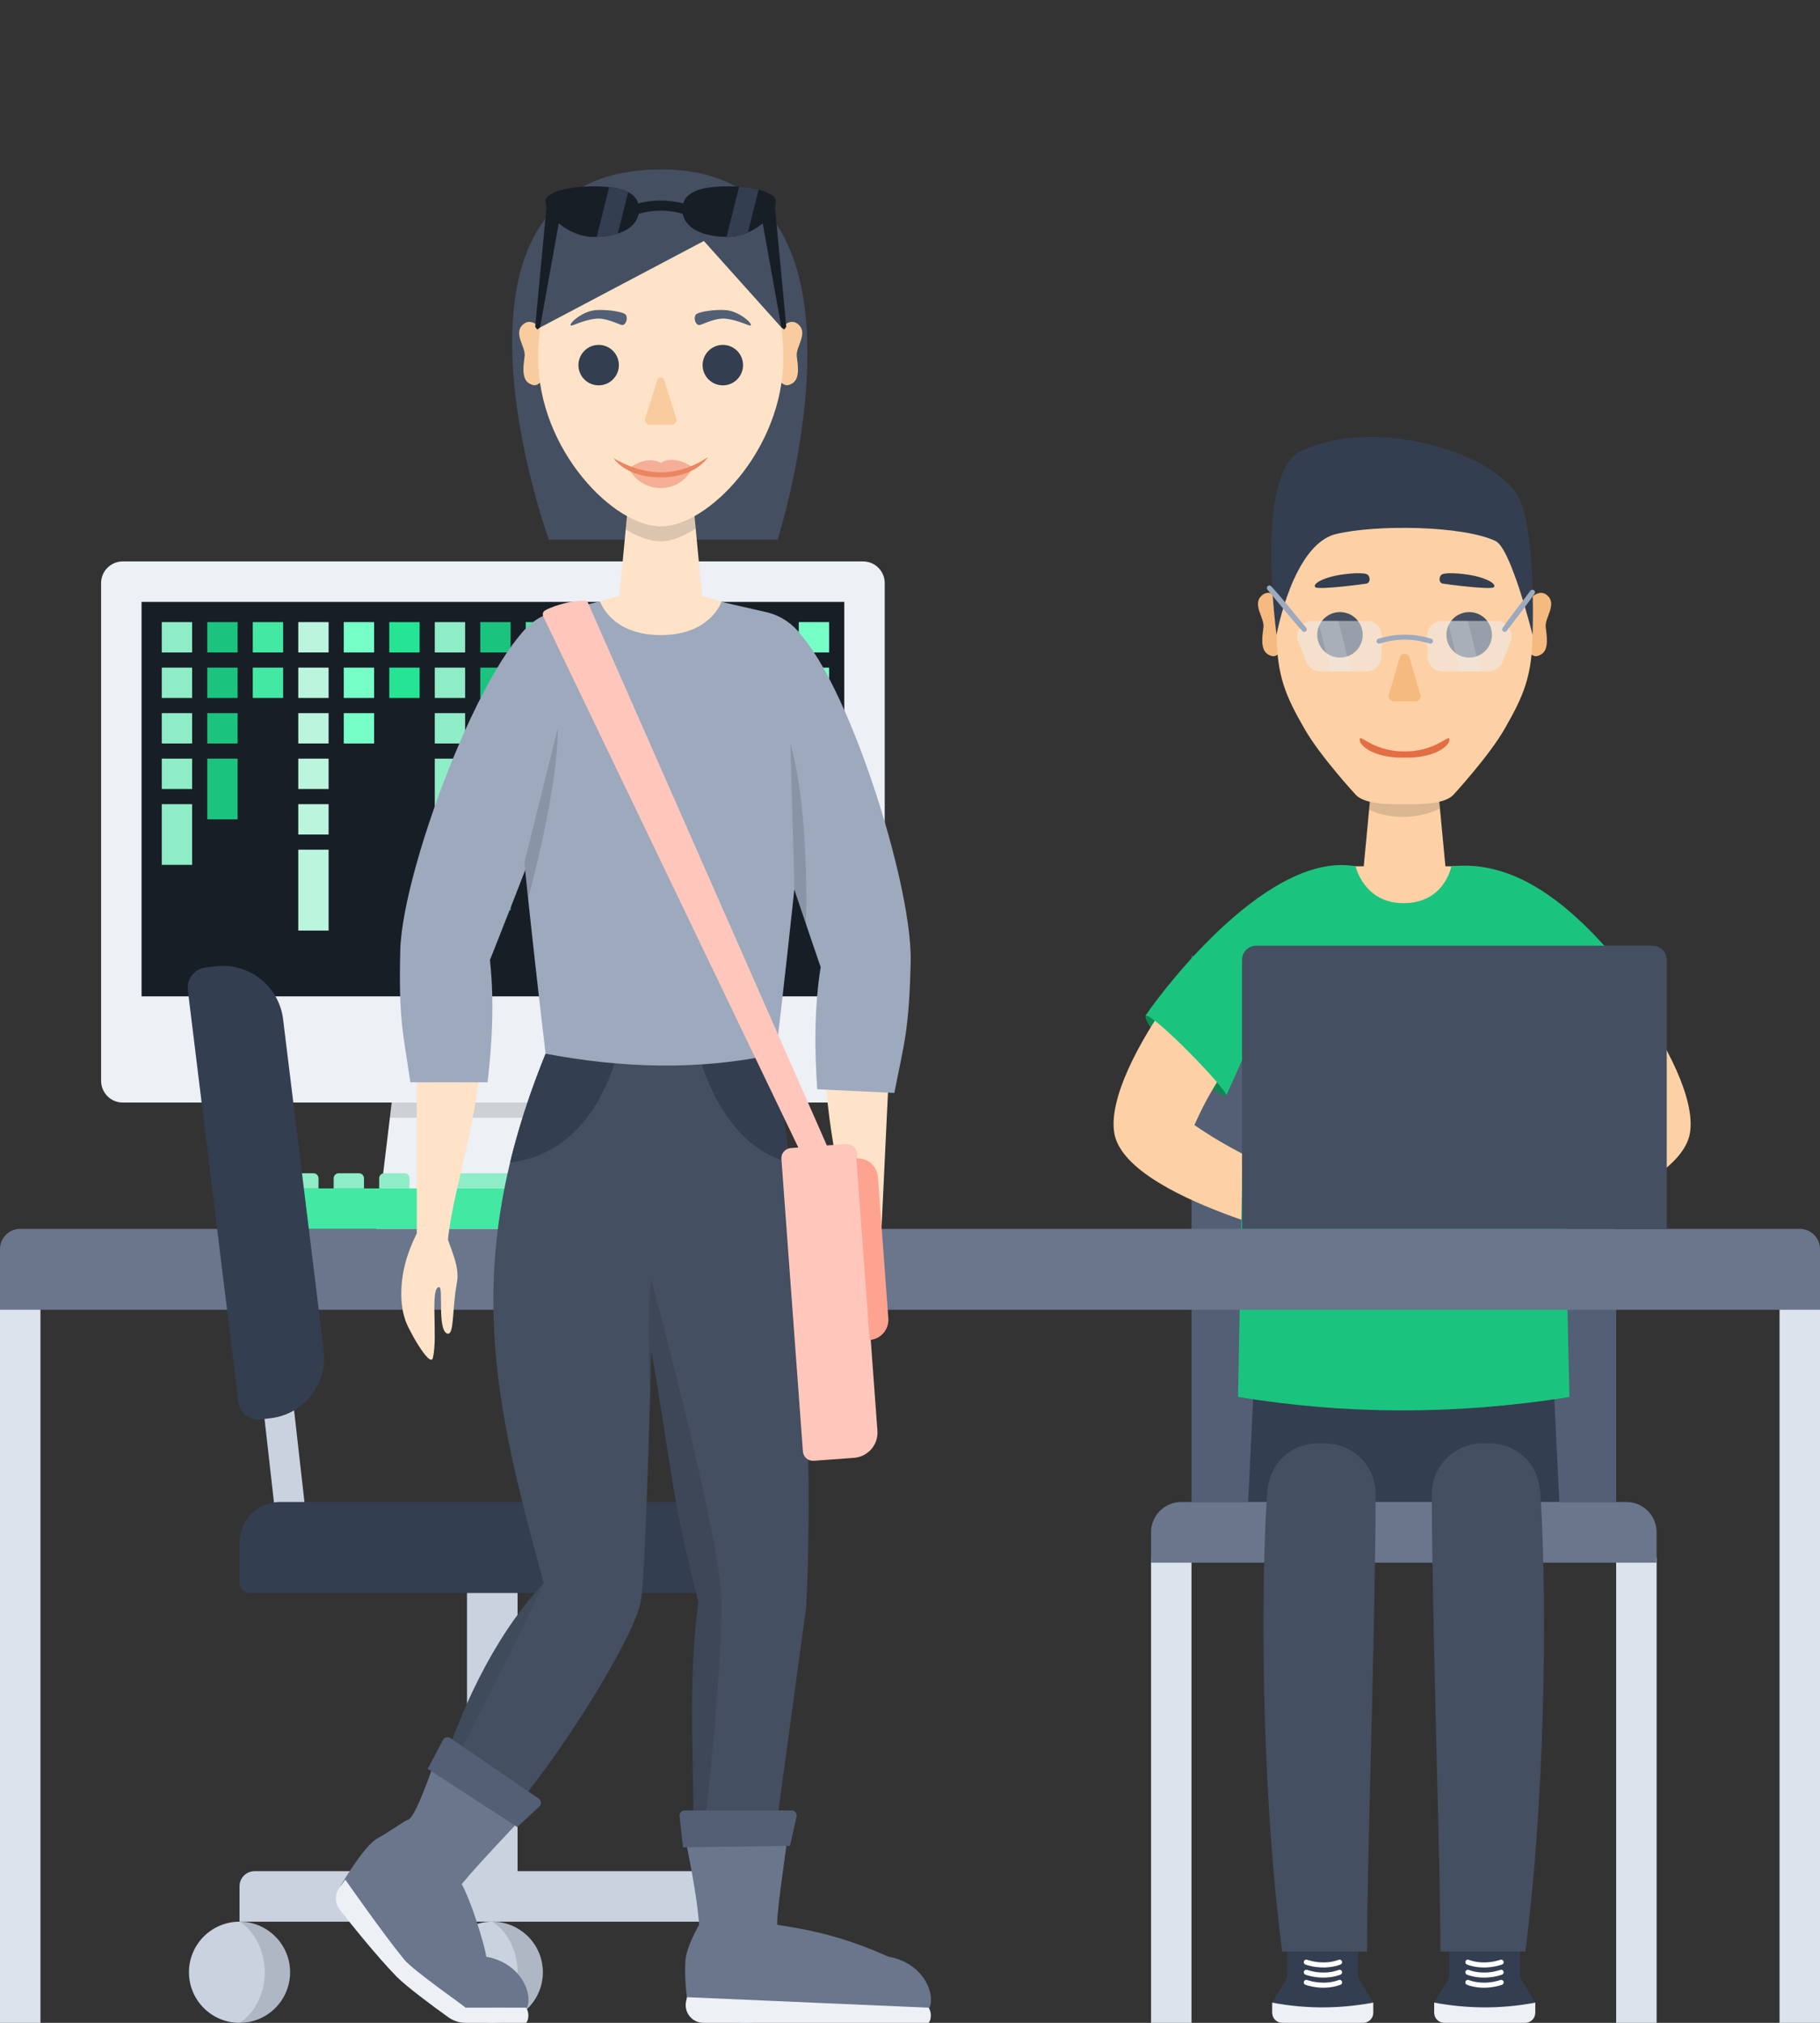 <svg viewBox="0 0 360 400" xmlns="http://www.w3.org/2000/svg" fill-rule="evenodd" clip-rule="evenodd" stroke-linejoin="round" stroke-miterlimit="1.414"><rect x="0" y="0" width="360" height="400" fill="#333333" stroke="none"/><path fill="none" d="M0 0h360v400H0z"/><clipPath id="a"><path d="M0 0h360v400H0z"/></clipPath><g clip-path="url(#a)"><path fill="#525f75" d="M235.683 189h84v108h-84z"/><path fill="#dde3ed" d="M319.683 308h8v92h-8zM227.683 308h8v92h-8z"/><path d="M227.683 303c0-3.314 2.687-6 6-6h88c3.314 0 6 2.686 6 6v6h-100v-6z" fill="#69768c"/><path d="M226.652 200.706c-1.37 2.007 14.519 17.129 15.919 15.885l2.994-6.803-13.598-13.145-5.315 4.063zM328.22 200c1.37 2.007-13.187 18.761-14.586 17.517l-4.664-7.457 13.594-13.625L328.22 200z" fill="#0d8754"/><path d="M300.179 175.159c11.59 4.164 36.326 35.71 34.095 48.894-2.22 13.119-41.735 21.952-41.735 21.952L286.267 243c10.367-11.18 18.822-11.318 32.16-20.529-6.247-14.086-14.516-21.627-25.81-27.887l7.562-19.425z" fill="#fdd1a5"/><path d="M245.716 191.819c-.138-5.392 1.906-10.611 5.671-14.474 3.764-3.862 8.929-6.041 14.323-6.041h23.691c5.385 0 10.542 2.172 14.306 6.023 3.763 3.852 5.814 9.058 5.689 14.442-.71 30.536-1.964 84.475-1.964 84.475h-59.541s-1.388-53.88-2.175-84.425z" fill="#fdd1a5"/><path d="M307.432 276.244l1 20.695H246.89l1-20.707 59.542.012z" fill="#333e50"/><path d="M283.683 396h20v2c0 .53-.21 1.039-.586 1.414-.375.375-.883.586-1.414.586h-16c-.53 0-1.039-.211-1.414-.586s-.586-.884-.586-1.414v-2z" fill="#edf0f5"/><path d="M286.683 391h14l3 5c-6.978 1.333-13.609 1.181-20 0l3-5zM286.683 383h14v8h-14z" fill="#333e50"/><path d="M290.391 391.502c.049.006.093.016.139.032.082.032.164.062.246.092.756.256 1.548.385 2.344.419.826.035 1.658-.03 2.469-.195.267-.054.533-.12.794-.198.141-.042.28-.092.42-.135.035-.008.035-.008.07-.014.109-.008.214.009.31.065.201.116.296.364.224.585-.018.057-.046.11-.083.157-.053.067-.12.114-.197.15-.08.031-.162.057-.243.084-1.505.477-3.121.625-4.688.426-.458-.059-.913-.148-1.357-.276-.238-.068-.477-.144-.704-.242-.032-.016-.031-.016-.062-.035-.069-.049-.126-.108-.166-.183-.115-.217-.051-.494.148-.638.069-.05.146-.078.229-.092.037-.003.071-.004.107-.002zM290.391 389.502c.049.006.093.016.139.032.082.032.164.062.246.092.756.256 1.548.385 2.344.419.826.035 1.658-.03 2.469-.195.267-.054.533-.12.794-.198.141-.042.28-.092.42-.135.035-.008.035-.008.07-.014.085-.006.166.001.246.033.215.087.345.319.305.548-.01.059-.03.116-.06.167-.055.095-.138.163-.237.209-.08.031-.162.057-.243.084-1.505.477-3.121.625-4.688.426-.458-.059-.913-.148-1.357-.276-.238-.068-.477-.144-.704-.242-.032-.016-.031-.016-.062-.035-.069-.049-.126-.108-.166-.183-.115-.217-.051-.494.148-.638.069-.05.146-.078.229-.092.037-.003.071-.004.107-.002zM290.391 387.502c.049.006.093.016.139.032.082.032.164.062.246.092.788.267 1.616.396 2.446.423.793.025 1.59-.04 2.367-.199.267-.054.533-.12.794-.198.141-.042.28-.092.42-.135.035-.008.035-.008.07-.014.109-.008.214.009.31.065.201.116.296.364.224.585-.018.057-.046.11-.083.157-.053.067-.12.114-.197.15-.08.031-.162.057-.243.084-1.505.477-3.121.625-4.688.426-.458-.059-.913-.148-1.357-.276-.237-.068-.476-.144-.704-.242-.032-.017-.032-.016-.062-.035-.069-.049-.126-.108-.166-.183-.115-.217-.051-.494.148-.638.069-.05.146-.078.229-.092.037-.003.071-.004.107-.002z" fill="#fff" fill-rule="nonzero"/><path d="M283.22 295.424c0-2.652 1.053-5.196 2.929-7.071 1.875-1.875 4.419-2.929 7.071-2.929h1.483c2.652 0 5.196 1.054 7.071 2.929 1.875 1.875 2.762 4.426 2.929 7.071 1.534 24.386.624 63.169-3 90.479h-16.792c.098-14.776-1.691-65.432-1.691-90.479z" fill="#444f61"/><g><path d="M271.639 396h-20v2c0 .53.211 1.039.586 1.414s.883.586 1.414.586h16c.53 0 1.039-.211 1.414-.586s.586-.884.586-1.414v-2z" fill="#edf0f5"/><path d="M268.639 391h-14l-3 5c6.978 1.333 13.609 1.181 20 0l-3-5zM254.639 383h14v8h-14z" fill="#333e50"/><path d="M265.002 391.501c.084.008.164.03.236.075.231.144.304.458.159.689-.058.093-.143.158-.243.201-.093.036-.186.071-.28.104-.848.288-1.736.436-2.63.474-.68.029-1.362-.005-2.036-.098-.451-.063-.898-.154-1.337-.274-.227-.062-.456-.127-.676-.212-.033-.015-.032-.015-.064-.032-.07-.047-.13-.103-.173-.177-.03-.051-.05-.108-.06-.167-.039-.229.09-.461.305-.548.103-.041.209-.043.316-.019.14.043.279.092.42.135.927.27 1.889.404 2.854.402.66-.001 1.321-.065 1.966-.207.237-.053.473-.117.704-.193.122-.041.241-.089.363-.132.034-.009.034-.009.069-.016.037-.004.071-.006.107-.005zM265.002 389.501c.084.008.164.03.236.075.231.144.304.458.159.689-.058.093-.143.158-.243.201-.093.036-.186.071-.28.104-.848.288-1.736.436-2.63.474-.68.029-1.362-.005-2.036-.098-.451-.063-.898-.154-1.337-.274-.227-.062-.456-.127-.676-.212-.033-.015-.033-.015-.064-.032-.091-.06-.163-.139-.204-.241-.022-.055-.035-.114-.036-.174-.006-.232.155-.443.38-.499.083-.02.165-.016.248.003.14.042.279.092.42.135.927.27 1.889.404 2.854.402.66-.001 1.321-.065 1.966-.207.237-.053.473-.117.704-.193.122-.041.241-.089.363-.132.035-.009.034-.009.069-.016.037-.004.071-.006.107-.005zM265.002 387.501c.084.008.164.03.236.075.231.144.304.458.159.689-.058.093-.143.158-.243.201-.093.036-.186.071-.28.104-.883.3-1.81.448-2.742.478-.642.021-1.287-.014-1.924-.103-.451-.062-.898-.152-1.337-.272-.227-.063-.456-.128-.676-.213-.033-.015-.033-.015-.064-.032-.07-.047-.13-.103-.173-.177-.03-.051-.05-.108-.06-.167-.039-.229.09-.461.305-.548.103-.041.209-.043.316-.019.14.042.279.092.42.135.927.27 1.889.404 2.854.402.66-.001 1.321-.065 1.966-.207.237-.053.473-.117.704-.193.122-.041.241-.089.363-.132.034-.009.034-.009.069-.016.037-.004.071-.006.107-.005z" fill="#fff" fill-rule="nonzero"/><path d="M272.102 295.424c0-2.652-1.053-5.196-2.929-7.071-1.875-1.875-4.419-2.929-7.071-2.929h-1.483c-2.652 0-5.196 1.054-7.071 2.929-1.875 1.875-2.762 4.426-2.929 7.071-1.534 24.386-.624 63.169 3 90.479h16.792c-.098-14.776 1.691-65.432 1.691-90.479z" fill="#444f61"/></g><g><path d="M302.185 118.896s2.089-2.798 3.902-1.14c1.95 1.785-.565 4.391-.341 6.267.182 1.534.743 4.45-.924 5.396-1.185.673-1.627.329-2.732-.706-3.782-3.54.095-9.817.095-9.817zM253.476 118.896s-2.089-2.798-3.901-1.14c-1.951 1.785.565 4.391.341 6.267-.183 1.534-.743 4.45.923 5.396 1.186.673 1.628.329 2.733-.706 3.781-3.54-.096-9.817-.096-9.817z" fill="#f4ba80"/><path d="M271.328 154.673h13l2 21.092h-17l2-21.092z" fill="#fdd1a5"/><clipPath id="b"><path d="M271.328 154.673h13l2 21.092h-17l2-21.092z"/></clipPath><g clip-path="url(#b)"><path d="M288.328 157.314c-4.984 5.424-16.101 5.751-21.117.186l10.617-4.5 10.5 4.314z" fill="#181e26" fill-opacity="0.15"/></g><path d="M278.026 159.02c4.153.101 7.951-.261 9.437-1.831 0 0 7.023-7.595 10.144-13.046 3.677-6.421 5.541-10.398 5.541-19.309 0-18.363-4.578-32.161-25.32-32.334l-.242.003c-20.536.278-25.078 14.04-25.078 32.331 0 8.911 1.864 12.888 5.541 19.309 3.121 5.451 10.144 13.046 10.144 13.046 1.509 1.595 5.405 1.943 9.635 1.826l.198.005z" fill="#fdd1a5"/><circle cx="290.609" cy="125.533" r="4.5" fill="#444f61"/><path d="M285.316 113.539c1.032-.436 5.156-.077 7.341.586 2.448.743 3.241 1.533 2.828 1.987-.538.594-9.754-.625-10.138-.714-.83-.193-.77-1.546-.031-1.859z" fill="#333e50"/><path d="M276.877 129.983c.124-.427.515-.72.96-.72.444 0 .835.293.96.72.716 2.453 1.654 5.672 2.167 7.428.088.302.028.628-.16.88-.189.252-.486.4-.8.4h-4.334c-.315 0-.611-.148-.8-.4-.189-.252-.248-.578-.16-.88.513-1.756 1.451-4.975 2.167-7.428z" fill="#f4ba80"/><circle cx="265.053" cy="125.533" r="4.5" fill="#444f61"/><path d="M270.346 113.539c-1.033-.436-5.156-.077-7.341.586-2.448.743-3.241 1.533-2.828 1.987.538.594 9.753-.625 10.138-.714.829-.193.77-1.546.031-1.859z" fill="#333e50"/><path d="M295.833 106.988c3.083 1.481 7.311 18.545 7.311 18.545s.86-22.828-3.493-28.451c-6.455-8.339-28.399-14.497-42.332-7.882-9.254 4.394-4.807 36.333-4.807 36.333s3.198-17.858 11.746-19.926c8.005-1.937 25.239-1.662 31.575 1.381z" fill="#333e50"/><path d="M277.841 149.817c6.65.141 9.405-2.877 8.768-3.834-.242-.365-3.328 2.701-8.781 2.594h-.032c-5.433.095-8.507-2.958-8.749-2.594-.636.957 2.118 3.975 8.769 3.834h.025z" fill="#e46e44"/><g><path d="M282.278 125.848c-.018-.807.29-1.588.854-2.165.564-.577 1.338-.903 2.145-.903h10.728c.995 0 1.926.494 2.484 1.318.558.824.671 1.872.301 2.796-.555 1.388-1.148 2.87-1.6 4-.456 1.139-1.559 1.886-2.785 1.886h-9.037c-1.63 0-2.962-1.302-2.999-2.932-.029-1.258-.062-2.727-.091-4z" fill="#edf0f5" fill-opacity="0.5"/><path d="M290.339 122.78l2.5 10h-4l-2.466-9.861c.29-.091.595-.139.904-.139h3.062z" fill="#edf0f5" fill-opacity="0.2"/><path d="M273.331 125.848c.018-.807-.29-1.588-.854-2.165-.565-.577-1.338-.903-2.145-.903h-10.728c-.995 0-1.926.494-2.484 1.318-.558.824-.671 1.872-.301 2.796.555 1.388 1.148 2.87 1.6 4 .455 1.139 1.558 1.886 2.785 1.886h9.037c1.63 0 2.962-1.302 2.999-2.932.028-1.258.062-2.727.091-4z" fill="#edf0f5" fill-opacity="0.5"/><path d="M264.734 122.78l2.5 10h-4l-2.47-9.88c.27-.079.552-.12.84-.12h3.13z" fill="#edf0f5" fill-opacity="0.2"/><path d="M278.057 125.489c.818.014 1.634.079 2.443.206.82.13 1.628.321 2.424.558l.159.049c.071.026.136.059.192.111.044.041.081.09.108.143.11.221.039.498-.165.637-.116.079-.25.099-.386.076-.1-.026-.099-.029-.198-.059-.135-.041-.169-.05-.305-.089-.554-.154-1.113-.287-1.679-.387-1.011-.179-2.039-.262-3.066-.243-1.039.018-2.076.14-3.092.357-.527.113-1.046.252-1.561.41l-.044.011c-.12.02-.239.008-.347-.053-.216-.12-.311-.39-.221-.619.022-.056.054-.108.094-.152.052-.057.113-.096.182-.128.122-.043.247-.077.37-.114.758-.217 1.526-.394 2.305-.514.707-.11 1.418-.171 2.132-.195.219-.005.436-.006.655-.005zm-26.938-9.714c.04.005.079.01.118.023.079.025.144.069.204.124 2.418 2.643 4.62 5.476 6.93 8.214.05.065.088.134.106.215.011.052.014.106.009.16-.028.263-.266.464-.53.446-.125-.008-.232-.062-.323-.146-2.417-2.644-4.62-5.476-6.929-8.214-.05-.065-.088-.134-.106-.215-.044-.2.042-.413.214-.526.058-.037.12-.059.186-.074.041-.005.079-.008.121-.007zm52.034.841c.075.006.147.023.214.059.179.097.284.299.259.5-.009.076-.036.144-.075.21-1.751 2.525-3.687 4.916-5.531 7.374-.047.059-.102.108-.169.143-.23.119-.52.039-.656-.181-.033-.053-.056-.112-.067-.173-.023-.127.007-.249.071-.359 1.751-2.525 3.687-4.916 5.531-7.374.024-.029.048-.056.077-.081.068-.058.147-.091.234-.11.038-.006.073-.008.112-.008z" fill="#9da9bd"/></g></g><path d="M254.503 175.159c-11.59 4.164-36.326 35.71-34.095 48.894 2.22 13.119 41.735 21.952 41.735 21.952l6.272-3.005c-10.367-11.18-18.822-11.318-32.16-20.529 6.247-14.086 14.516-21.627 25.81-27.887l-7.562-19.425z" fill="#fdd1a5"/><path d="M287.075 171.32s-1.314 7.233-9.392 7.274c-7.909.041-9.541-7.29-9.541-7.29-16.702-3.024-36.909 22.729-41.54 29.499 1.902-.121 16.33 14.882 15.963 15.81l3.584-7.998-1.259 67.617c20.719 3.402 42.47 3.696 65.542.012l-1.462-66.184 4.664 7.457c-.367-.928 12.684-17.638 14.586-17.517-8.049-9.324-22.159-30.787-41.145-28.68z" fill="#1bc47e"/><g><path fill="#dde3ed" d="M352 256h8v144h-8zM0 256h8v144H0z"/><path d="M0 247c0-2.209 1.791-4 4-4h352c2.209 0 4 1.791 4 4v12H0v-12z" fill="#69768c"/></g><path d="M329.683 189.8c0-1.545-1.254-2.8-2.8-2.8h-78.4c-1.545 0-2.8 1.255-2.8 2.8V243h84v-53.2z" fill="#444f61"/><g><path d="M84.993 155.895h25.824l9.72 87.105H74.463l10.53-87.105z" fill="#edf0f5"/><path d="M85.125 155.895h25.687l7.272 65.123H77.121l8.004-65.123z" fill="#181e26" fill-opacity="0.15"/><path d="M175 115.298c0-2.362-1.918-4.28-4.28-4.28H24.28c-2.362 0-4.28 1.918-4.28 4.28v98.44c0 2.362 1.918 4.28 4.28 4.28h146.44c2.362 0 4.28-1.918 4.28-4.28v-98.44z" fill="#edf0f5"/><path fill="#181e26" d="M28 119.018h139v78H28z"/><path d="M38 159.018v12h-6v-12h6zm-6-9h6v6h-6v-6zm0-9h6v6h-6v-6zm0-9h6v6h-6v-6zm0-9h6v6h-6v-6z" fill="#8eedc6"/><path d="M158 159.018h6v12h-6v-12zm0-9h6v6h-6v-6zm0-9h6v6h-6v-6zm0-9h6v6h-6v-6zm0-9h6v6h-6v-6z" fill="#76ffc7"/><path d="M56 132.018v6h-6v-6h6zm0-9v6h-6v-6h6z" fill="#43e8a3"/><path d="M74 141.018v6h-6v-6h6zm-6-9h6v6h-6v-6zm0-9h6v6h-6v-6z" fill="#76ffc7"/><path d="M65 168.018v16h-6v-16h6zm-6-9h6v6h-6v-6zm0-9h6v6h-6v-6zm0-9h6v6h-6v-6zm0-9h6v6h-6v-6zm0-9h6v6h-6v-6z" fill="#bcf5dd"/><path d="M101 168.018v12h-6v-12h6zm-6-9h6v6h-6v-6zm0-9h6v6h-6v-6zm0-9h6v6h-6v-6zm0-9h6v6h-6v-6zm0-9h6v6h-6v-6z" fill="#1bc47e"/><path d="M83 132.018v6h-6v-6h6zm0-9v6h-6v-6h6z" fill="#25e595"/><path d="M110 141.018v6h-6v-6h6zm-6-9h6v6h-6v-6zm0-9h6v6h-6v-6z" fill="#43e8a3"/><path d="M119 132.018v6h-6v-6h6zm0-9v6h-6v-6h6z" fill="#bcf5dd"/><path d="M155 132.018v6h-6v-6h6zm0-9v6h-6v-6h6zM47 150.018v12h-6v-12h6zm-6-9h6v6h-6v-6zm0-9h6v6h-6v-6zm0-9h6v6h-6v-6z" fill="#1bc47e"/><path d="M92 150.018v12h-6v-12h6zm-6-9h6v6h-6v-6zm0-9h6v6h-6v-6zm0-9h6v6h-6v-6z" fill="#8eedc6"/></g><g><path d="M166 241c0-3.314-2.686-6-6-6H57c-3.314 0-6 2.686-6 6v2h115v-2z" fill="#43e8a3"/><path d="M72 235h-6v-2c0-.552.448-1 1-1h4c.552 0 1 .448 1 1v2zm9 0h-6v-2c0-.552.448-1 1-1h4c.552 0 1 .448 1 1v2zm52 0h-6v-2c0-.552.448-1 1-1h4c.552 0 1 .448 1 1v2zm9 0h-6v-2c0-.552.448-1 1-1h4c.552 0 1 .448 1 1v2zm9 0h-6v-2c0-.552.448-1 1-1h4c.552 0 1 .448 1 1v2zm9 0h-6v-2c0-.552.448-1 1-1h4c.552 0 1 .448 1 1v2zm-36-2c0-.552-.448-1-1-1H85c-.552 0-1 .448-1 1v2h40v-2zm-61 2h-6v-2c0-.552.448-1 1-1h4c.552 0 1 .448 1 1v2z" fill="#8eedc6"/></g><g><path d="M57.416 272.193l-5.962.674 3.879 34.35 5.963-.674-3.88-34.35z" fill="#cad2e0"/><path d="M147.377 313c0 1.105-.896 2-2 2h-96c-1.105 0-2-.895-2-2v-8c0-4.418 3.581-8 8-8h84c4.418 0 8 3.582 8 8v8zM51.606 280.677c-1.053.129-2.114-.165-2.95-.818-.836-.654-1.378-1.612-1.507-2.665-1.817-14.793-8.18-66.614-9.996-81.407-.129-1.053.165-2.114.818-2.95.653-.836 1.612-1.378 2.665-1.508.621-.076 1.289-.158 1.985-.243 6.578-.808 12.565 3.87 13.373 10.448 2.099 17.1 5.946 48.426 8.045 65.526.808 6.578-3.87 12.565-10.448 13.373-.695.085-1.363.167-1.985.244z" fill="#333e50"/><circle cx="47.377" cy="390" r="10" fill="#cad2e0"/><circle cx="147.377" cy="390" r="10" fill="#cad2e0"/><circle cx="97.377" cy="390" r="10" fill="#cad2e0"/><path d="M92.377 370v-55h10v55h42c.795 0 1.558.316 2.121.879.563.562.879 1.325.879 2.121v7h-100v-7c0-.796.316-1.559.878-2.121.563-.563 1.326-.879 2.122-.879h42z" fill="#cad2e0"/><path d="M47.377 380c2.759 1.667 5 5.574 5 10s-2.241 8.333-5 10c5.519 0 10-4.481 10-10s-4.481-10-10-10zM97.377 380c2.759 1.667 5 5.574 5 10s-2.241 8.333-5 10c5.519 0 10-4.481 10-10s-4.481-10-10-10zM147.377 380c2.759 1.667 5 5.574 5 10s-2.241 8.333-5 10c5.519 0 10-4.481 10-10s-4.481-10-10-10z" fill="#181e26" fill-opacity="0.15"/></g><g><path d="M130.689 33.505c46.549-.131 23.13 73.215 23.13 73.215h-45.246s-26.666-73.078 22.116-73.215z" fill="#444f61"/><path d="M154.043 65.314s2.089-2.799 3.902-1.14c1.95 1.784-.565 4.39-.342 6.266.183 1.534.744 4.451-.923 5.397-1.185.672-1.627.328-2.732-.706-3.782-3.54.095-9.817.095-9.817z" fill="#f9cc9f"/><path d="M124.196 100.152h13l2 21.092h-17l2-21.092z" fill="#fee3c8"/><clipPath id="c"><path d="M124.196 100.152h13l2 21.092h-17l2-21.092z"/></clipPath><g clip-path="url(#c)"><path d="M141.269 101.402c-2.473 2.691-6.907 5.644-10.577 5.642-3.582-.001-8.72-2.783-10.403-5.737l10.407-2.828 10.573 2.923z" fill="#181e26" fill-opacity="0.15"/></g><path d="M107.334 65.314s-2.089-2.799-3.901-1.14c-1.951 1.784.565 4.39.341 6.266-.183 1.534-.743 4.451.923 5.397 1.186.672 1.627.328 2.733-.706 3.781-3.54-.096-9.817-.096-9.817z" fill="#f9cc9f"/><path d="M130.696 37.392c-13.384.002-24.25 14.938-24.25 33.335 0 18.398 15.203 33.503 24.232 33.335l.018-.001.019.001c9.028.168 24.231-14.937 24.231-33.335 0-18.397-10.866-33.333-24.25-33.335z" fill="#fee3c8"/><path d="M130.029 75.105c.093-.291.362-.488.667-.488.305 0 .575.197.667.488.713 2.241 1.822 5.724 2.419 7.6.096.304.042.636-.146.894-.188.257-.488.409-.807.409h-4.265c-.319 0-.619-.152-.807-.409-.189-.258-.243-.59-.146-.894.597-1.876 1.705-5.359 2.418-7.6z" fill="#f9cc9f"/><circle cx="142.977" cy="72.2" r="4" fill="#333e50"/><circle cx="118.415" cy="72.2" r="4" fill="#333e50"/><path d="M137.041 92.387s-1.622 4.123-6.352 4.113c-4.601-.009-6.337-3.905-6.337-3.905l12.689-.208z" fill="#f5af96"/><path d="M137 92.452c-.982-.846-4.093-2.398-6.311-.894-2.215-1.403-5.426.218-6.189 1.123l6.238 1.679L137 92.452z" fill="#f5af96"/><path d="M140.041 90.387c-5.337 3.577-11.563 4.346-18.689.208 0 0 2.252 3.641 8.841 3.804 7.402.183 9.848-4.012 9.848-4.012z" fill="#eb8560"/><path d="M156.355 58l-1.8 6.743-15.328-17.09-32.392 17.103L104.496 58s1.955-23.565 26.226-23.569c23.383-.004 24.719 22.917 25.633 23.569z" fill="#444f61"/><path d="M137.858 62.036c.918-.473 3.716-.885 5.812-.699 2.434.216 5.053 2.454 4.855 2.985-.131.351-2.328-1.064-5.113-1.311-1.856-.164-4.155 1.016-4.937 1.24-.958.274-1.483-1.769-.617-2.215zM123.534 62.036c-.918-.473-3.715-.885-5.812-.699-2.433.216-5.053 2.454-4.855 2.985.131.351 2.329-1.064 5.113-1.311 1.857-.164 4.155 1.016 4.937 1.24.958.274 1.483-1.769.617-2.215z" fill="#525f75"/><g><path d="M111.119 40.83l-4.297 23.922-.546.414-.415-.546 2.286-24.196 1.552-.277 1.42.683zM143.992 36.85c4.968 0 9.29 1.116 9.457 2.843.267 2.747-4.489 7.157-9.457 7.157-4.967 0-8.967-1.716-9.019-5.385-.053-3.728 4.052-4.615 9.019-4.615z" fill="#181e26"/><clipPath id="d"><path d="M143.992 36.85c4.968 0 9.29 1.116 9.457 2.843.267 2.747-4.489 7.157-9.457 7.157-4.967 0-8.967-1.716-9.019-5.385-.053-3.728 4.052-4.615 9.019-4.615z"/></clipPath><g clip-path="url(#d)"><path d="M146.532 35.614l-3 12h4l3-12h-4z" fill="#333e50"/></g><path d="M117.385 36.85c-4.967 0-9.29 1.116-9.457 2.843-.266 2.747 4.49 7.157 9.457 7.157 4.967 0 8.968-1.716 9.02-5.385.053-3.728-4.053-4.615-9.02-4.615z" fill="#181e26"/><clipPath id="e"><path d="M117.385 36.85c-4.967 0-9.29 1.116-9.457 2.843-.266 2.747 4.49 7.157 9.457 7.157 4.967 0 8.968-1.716 9.02-5.385.053-3.728-4.053-4.615-9.02-4.615z"/></clipPath><g clip-path="url(#e)"><path d="M120.846 35.614l-3 12h4l3-12h-4z" fill="#333e50"/></g><path d="M130.895 39.661l.168.003.168.004.168.006.168.008.168.009.168.011.168.013.168.014.167.016.168.017.167.019.168.021.167.022.167.024.167.025.167.028.167.028.166.03.167.032.166.034.167.035.166.037.166.038.166.04.166.041.166.043.165.045.166.046.165.048.165.049.161.049.06.021.058.024.056.027.055.032.052.034.05.038.048.041.045.043.043.047.039.049.036.051.033.054.029.055.026.058.022.058.019.06.014.061.011.062.007.063.003.063-.001.062-.005.063-.009.062-.013.062-.016.06-.02.06-.025.058-.027.056-.031.055-.035.052-.038.05-.04.048-.044.045-.047.043-.049.039-.051.036-.054.033-.055.029-.057.026-.059.022-.06.019-.061.014-.062.011-.063.007-.062.003-.063-.001-.063-.005-.062-.009-.061-.013-.061-.016-.152-.047-.149-.044-.148-.043-.148-.041-.148-.04-.148-.039-.148-.037-.149-.035-.148-.034-.148-.033-.148-.031-.148-.03-.149-.028-.148-.027-.148-.026-.148-.024-.148-.023-.149-.021-.148-.019-.148-.019-.148-.017-.149-.015-.148-.014-.149-.013-.148-.011-.149-.009-.148-.009-.149-.006-.149-.006-.148-.004-.149-.002-.149-.001-.149.001-.149.002-.149.003-.149.005-.149.006-.149.008-.149.009-.15.011-.149.012-.15.013-.149.016-.15.016-.15.018-.15.02-.15.021-.15.022-.15.024-.151.026-.15.027-.151.028-.15.03-.151.031-.151.033-.151.035-.151.036-.152.037-.151.039-.152.041-.151.042-.152.043-.152.045-.156.048-.061.017-.061.012-.062.009-.063.005-.063.001-.063-.003-.062-.007-.062-.011-.061-.015-.06-.018-.059-.022-.057-.026-.056-.03-.053-.033-.051-.036-.049-.039-.047-.043-.044-.045-.04-.047-.038-.051-.034-.052-.031-.055-.028-.056-.024-.058-.02-.06-.017-.06-.012-.062-.009-.062-.005-.063-.001-.063.003-.062.007-.063.011-.062.015-.061.018-.06.022-.059.026-.057.03-.055.033-.054.036-.051.039-.049.042-.047.046-.043.047-.041.051-.038.052-.034.055-.031.056-.028.058-.024.06-.02.165-.051.169-.05.169-.048.169-.047.169-.045.17-.044.169-.042.169-.04.169-.039.169-.037.17-.035.169-.034.169-.031.169-.031.169-.028.169-.027.169-.026.169-.023.169-.022.169-.021.169-.018.169-.017.169-.016.169-.014.169-.012.168-.01.169-.009.168-.007.169-.005.169-.004.168-.002.169-.001.168.001zM153.24 40.421l2.286 24.197-.415.545-.545-.414-4.298-23.922 1.42-.683 1.552.277z" fill="#181e26"/></g><g fill="#fee3c8"><path d="M109.396 122.442c-11.589 6.649-27.014 52.939-26.986 66.553.028 13.305.035 54.943.035 54.943l6.145 1.344c1.31-13.288 9.364-30.958 6.272-56.287 6.247-14.086 10.036-41.047 21.33-47.306l-6.796-19.247z"/><path d="M88.569 245.079c.899 2.546 2.355 5.665 1.813 8.552-.999 5.317-.486 10.524-1.917 10.066-1.972-.631-.767-9.111-1.565-9.173-1.929-.15-.224 9.742-1.283 14.002-.54 2.173-5.308-6.352-5.569-7.904 0 0-2.6-6.902 2.397-16.719l3.14-.601 2.984 1.777z"/></g><path d="M103.117 143.194c-.491-6.653 1.811-13.211 6.352-18.099s10.911-7.665 17.583-7.665h7.09c6.659 0 13.02 2.767 17.559 7.64 4.54 4.873 6.851 11.412 6.381 18.056-1.905 26.891-4.62 65.244-4.62 65.244H107.92s-2.821-38.287-4.803-65.176z" fill="#fee3c8"/><g><path d="M150.641 210c-6.536 2.14-20.928 19.128-21.885 30.897-2.063 25.352 4.172 51.709 11.558 75.752-5.334 12.947-.235 78.351-.235 78.351h8l9.235-78.351-1.252-70.303L150.641 210z" fill="#fee3c8"/><path d="M121.344 210c-6.536 2.14-17.851 21.516-20.598 33-6.492 27.135 2.302 46.254 9.689 70.297-16.578 15.232-23.284 42.185-33.737 58.588L84.31 380c16.708-19.499 30.353-42.021 41.417-65l3.349-68.338L121.344 210z" fill="#fee3c8"/><path d="M153.462 208.37c4.441 32.391 7.754 73.327 6.027 109.256l-6.467 47.424-15.858.235c.261-15.966-1.289-31.436.979-48.524-5.529-21.498-5.12-25.801-9.331-49.764 0 0-1.008 43.14-2.023 49.495-1.148 7.183-16.724 32.034-26.889 43.261l-13.167-7.686c5.203-17.122 12.734-30.405 20.812-39.039-9.675-35.407-16.617-62.833.375-104.657l45.542-.001z" fill="#444f61"/><clipPath id="f"><path d="M153.462 208.37c4.441 32.391 7.754 73.327 6.027 109.256l-6.467 47.424-15.858.235c.261-15.966-1.289-31.436.979-48.524-5.529-21.498-5.12-25.801-9.331-49.764 0 0-1.008 43.14-2.023 49.495-1.148 7.183-16.724 32.034-26.889 43.261l-13.167-7.686c5.203-17.122 12.734-30.405 20.812-39.039-9.675-35.407-16.617-62.833.375-104.657l45.542-.001z"/></clipPath><g clip-path="url(#f)"><path d="M122.468 207.37c-5.025 18.106-15.479 22.433-23.662 22.63-.065-7.553 2.816-15.096 8.218-22.63h15.444zM137.832 207.37c4.193 15.131 12.221 21.597 19.4 22.63.258-7.555-.553-15.1-3.324-22.63h-16.076z" fill="#333e50"/><path d="M142.635 315.402c.497 12.311-3.005 43.572-3.005 43.572l-2.447-.265s-11.572-86.42-8.371-105.712c0 0 13.298 49.377 13.823 62.405z" fill="#181e26" fill-opacity="0.15"/><path d="M107.491 313.085C96.003 323.3 88.458 335.805 83.824 350l4.738 3.135c-1.313-.758 10.975-22.576 18.929-40.05z" fill="#181e26" fill-opacity="0.1"/></g><path d="M91.336 372.563c2.556 4.863 5.094 14.453 4.819 14.359 7.116 1.279 9.379 7.683 8.01 10.23l-13.891.075c-9.212-6.249-16.256-15.055-22.869-24.366 0 0 4.518-7.854 7.301-9.375 2.554-1.397 5.396-3.521 6-3.64 1.442-.285 4.959-10.658 4.959-10.658l17.119 10.834s-8.312 8.698-11.448 12.541z" fill="#69768c"/><path d="M104.065 397c.588.8.61 2.336 0 3h-11.96c-1.244 0-2.457-.395-3.462-1.128-2.736-1.972-8.242-6.007-10.217-8.036-3.857-3.962-8.752-10.065-11.245-13.244-.963-1.228-.999-2.944-.089-4.212.629-.877 1.214-1.692 1.214-1.692s7.496 10.734 11.636 15.786c1.777 2.169 12.003 9.282 12.153 9.526 2.457-.022 11.97 0 11.97 0z" fill="#edf0f5"/><path d="M102.314 361.281s2.854-2.658 4.365-4.066c.222-.207.338-.503.316-.806-.023-.303-.182-.579-.433-.751-3.401-2.328-14.236-9.744-17.474-11.961-.235-.161-.527-.214-.803-.146-.277.068-.511.25-.645.502-.992 1.864-3.042 5.716-3.042 5.716l17.716 11.512z" fill="#525f75"/><g><path d="M153.816 380.634c8.778 1.284 14.692 3.098 21.947 6.288 7.116 1.279 9.379 7.683 8.01 10.23l-13.891.075-33.965-1.839s-.546-3.852-.357-7.49c.153-2.968 2.714-7.266 2.714-7.266-.273-5.342-2.472-15.796-2.472-15.796l19.805-.202s-2.364 16.237-1.791 16z" fill="#69768c"/><path d="M183.673 397c.588.8.61 2.336 0 3h-44.534c-1.074 0-2.089-.492-2.755-1.335-.665-.842-.909-1.944-.66-2.988.107-.449.178-.746.178-.746L183.673 397z" fill="#edf0f5"/><path d="M156.263 365.005s.851-3.779 1.303-5.785c.067-.297-.005-.607-.194-.845-.19-.237-.478-.375-.781-.375h-21.178c-.284 0-.554.121-.744.333-.19.211-.281.494-.25.776.225 2.042.68 6.19.68 6.19l21.164-.294z" fill="#525f75"/></g></g><g fill="#fee3c8"><path d="M153.043 123.315c11.262 7.189 24.48 54.157 23.808 67.754-.657 13.289-2.633 54.881-2.633 54.881l-6.201 1.051c-.681-13.336-7.891-31.367-3.604-56.52-5.574-14.366-8.083-41.476-19.069-48.262l7.699-18.904z"/><path d="M168.039 246.375c-1.629 2.153-3.965 4.682-4.325 7.597-.664 5.369-2.736 10.174-1.232 10.172 2.07-.002 3.499-8.446 4.277-8.263 1.884.443-2.746 9.349-3.031 13.73-.146 2.234 6.987-4.439 7.707-5.839 0 0 4.574-5.785 2.797-16.656l-2.81-1.527-3.383.786z"/></g><g><path d="M107.932 121.646c-10.459 2.924-28.345 49.413-28.759 66.28-.335 13.617.528 16.086 2 26.086h15.273c.909-7.97 1.356-15.981.464-24.17 0 0 9.172-23.083 12.039-31.134 2.868-8.052-1.017-37.062-1.017-37.062z" fill="#9da9bd"/><path d="M153.469 208.42s6.35-52.916 7.342-75.165c.252-5.649-3.475-10.708-8.945-12.142l-9.17-2.095s-2.143 6.563-12.014 6.563c-9.871 0-11.986-6.649-11.986-6.649l-9.185 2.181c-5.47 1.434-9.196 6.493-8.945 12.142.993 22.249 7.354 75.106 7.354 75.106 15.056 2.831 30.214 3.394 45.549.059z" fill="#9da9bd"/><clipPath id="g"><path d="M153.469 208.42s6.35-52.916 7.342-75.165c.252-5.649-3.475-10.708-8.945-12.142l-9.17-2.095s-2.143 6.563-12.014 6.563c-9.871 0-11.986-6.649-11.986-6.649l-9.185 2.181c-5.47 1.434-9.196 6.493-8.945 12.142.993 22.249 7.354 75.106 7.354 75.106 15.056 2.831 30.214 3.394 45.549.059z"/></clipPath><g clip-path="url(#g)"><path d="M102.426 175.831c-.659 1.415-.49 8.824.347 8.026 0 0 7.533-25.471 7.556-39.787l-7.903 31.761z" fill="#181e26" fill-opacity="0.15"/></g><path d="M154.543 122.588c10.309 3.416 25.976 50.699 25.592 67.566-.309 13.618-1.288 16.043-3.231 25.962l-15.256-.722c-.531-8.004-.598-16.027.679-24.165 0 0-8.07-23.49-10.553-31.668-2.483-8.179 2.769-36.973 2.769-36.973z" fill="#9da9bd"/><clipPath id="h"><path d="M154.543 122.588c10.309 3.416 25.976 50.699 25.592 67.566-.309 13.618-1.288 16.043-3.231 25.962l-15.256-.722c-.531-8.004-.598-16.027.679-24.165 0 0-8.07-23.49-10.553-31.668-2.483-8.179 2.769-36.973 2.769-36.973z"/></clipPath><g clip-path="url(#h)"><path d="M157.099 174.579c-.247 1.542 1.735 9.128 2.321 8.132 0 0 .816-21.91-3.073-35.687l.752 27.555z" fill="#181e26" fill-opacity="0.15"/></g></g><g><path d="M157.911 226.915s-45.953-95.642-50.456-105.03c-.201-.419-.055-.923.34-1.17 2.223-1.215 6.112-2.112 8.089-1.895.169.026.313.137.381.293 2.525 5.733 47.289 107.387 47.289 107.387l3.832-.282c.529-.038 1.051.134 1.453.481.402.347.649.839.688 1.368.626 8.527 3.09 42.067 4.03 54.852.097 1.322-.335 2.629-1.202 3.633-.866 1.004-2.096 1.622-3.418 1.72-2.726.2-5.95.437-7.979.586-.529.039-1.052-.134-1.453-.481-.402-.346-.649-.838-.688-1.367-.685-9.321-3.565-48.524-4.25-57.844-.039-.529.134-1.052.481-1.454.346-.401.838-.649 1.367-.688l1.496-.109z" fill="#ffc7bc"/><path d="M173.662 232.766c-.077-1.057-.572-2.041-1.374-2.734-.803-.692-1.848-1.038-2.906-.96h-.002l2.638 35.903c2.203-.162 3.858-2.079 3.696-4.282-.507-6.908-1.544-21.02-2.052-27.927z" fill="#ffa391"/></g></g></g></svg>